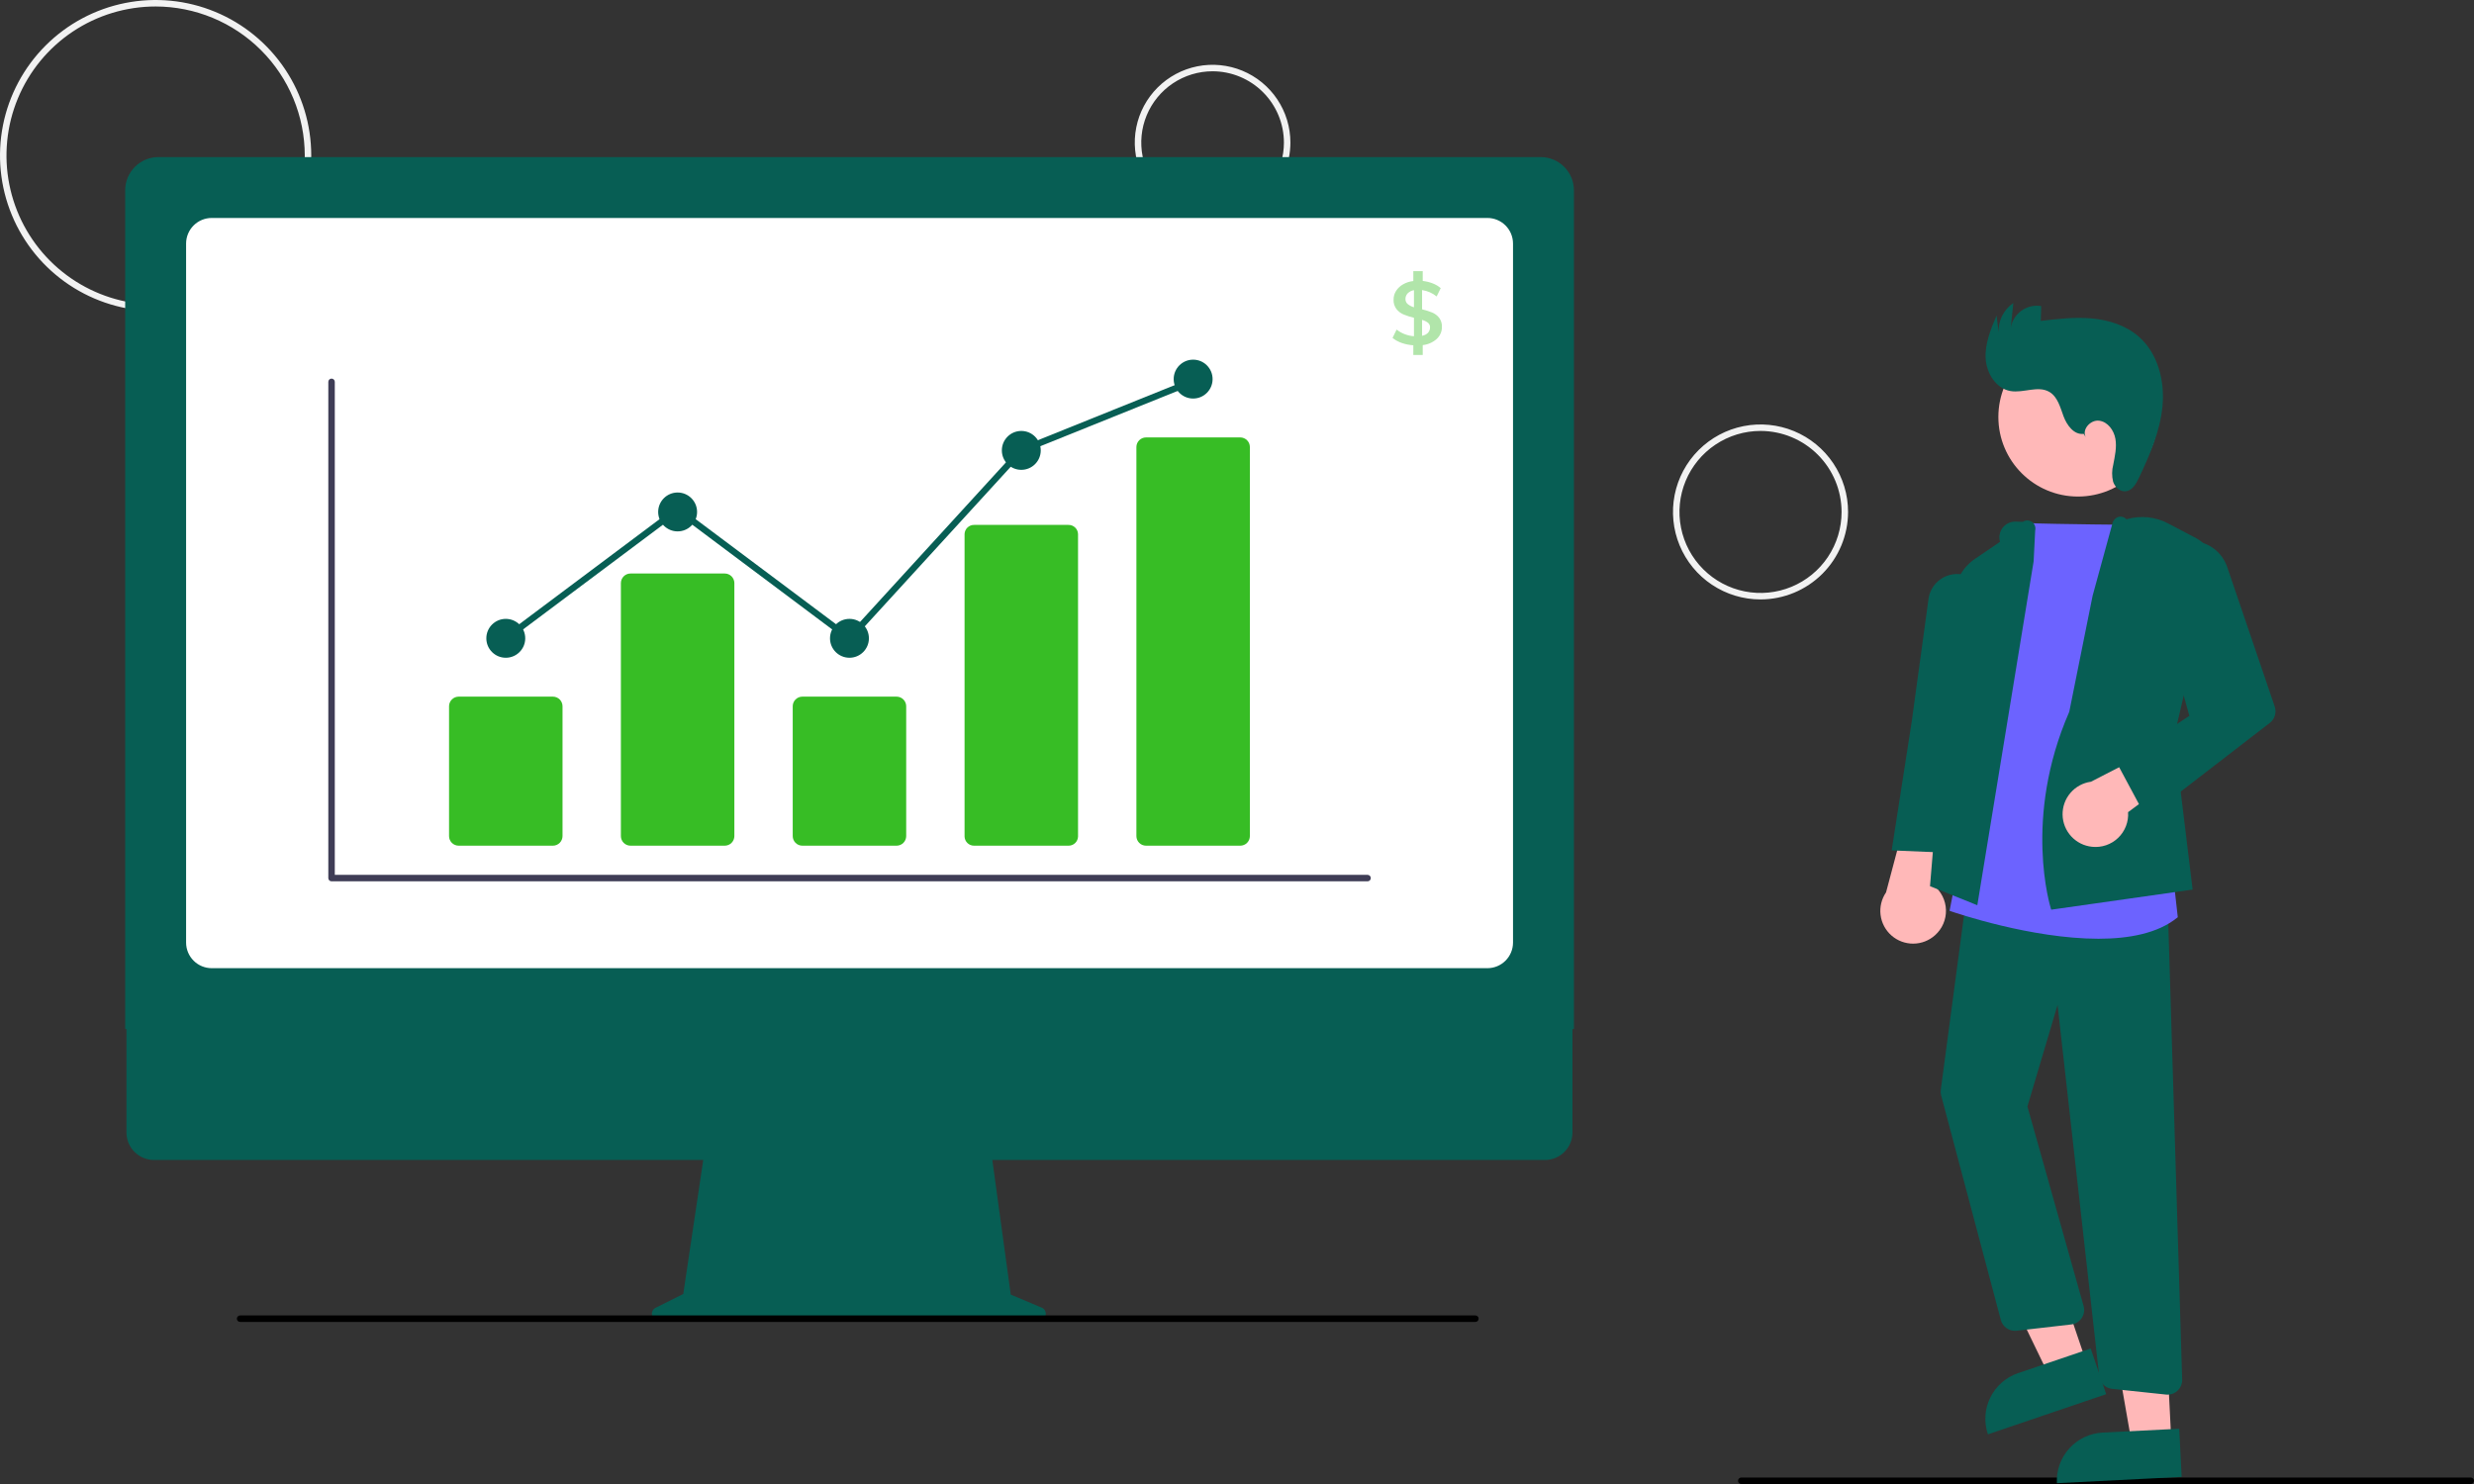 <svg width="450" height="270" viewBox="0 0 450 270" fill="none" xmlns="http://www.w3.org/2000/svg">
<rect x="0" y="0" width="450" height="270" fill="#333333" stroke="none"/>
<g clip-path="url(#clip0_86:243)">
<path d="M28.307 56.594C22.709 56.594 17.236 54.934 12.581 51.825C7.925 48.716 4.297 44.296 2.155 39.126C0.012 33.955 -0.548 28.266 0.544 22.776C1.636 17.287 4.332 12.245 8.291 8.288C12.25 4.331 17.294 1.636 22.785 0.544C28.276 -0.548 33.967 0.012 39.14 2.154C44.312 4.296 48.733 7.923 51.844 12.576C54.954 17.229 56.614 22.7 56.614 28.297C56.606 35.799 53.621 42.992 48.314 48.297C43.007 53.601 35.812 56.585 28.307 56.594ZM28.307 1.179C22.942 1.179 17.697 2.769 13.236 5.749C8.775 8.729 5.298 12.964 3.244 17.919C1.191 22.875 0.654 28.327 1.701 33.587C2.747 38.848 5.331 43.68 9.125 47.472C12.919 51.265 17.753 53.847 23.015 54.894C28.277 55.94 33.731 55.403 38.688 53.351C43.645 51.298 47.882 47.822 50.863 43.363C53.844 38.903 55.435 33.66 55.435 28.297C55.427 21.107 52.566 14.214 47.48 9.131C42.395 4.047 35.499 1.187 28.307 1.179Z" fill="#F2F2F2"/>
<path d="M220.56 40.087C217.761 40.087 215.024 39.257 212.697 37.703C210.369 36.148 208.555 33.938 207.484 31.353C206.413 28.768 206.132 25.923 206.679 23.178C207.225 20.434 208.573 17.913 210.552 15.934C212.532 13.956 215.053 12.608 217.799 12.062C220.544 11.516 223.39 11.796 225.977 12.867C228.563 13.938 230.773 15.752 232.328 18.078C233.884 20.405 234.714 23.14 234.714 25.939C234.71 29.69 233.217 33.286 230.564 35.938C227.91 38.591 224.313 40.083 220.56 40.087ZM220.56 12.969C217.994 12.969 215.486 13.73 213.352 15.155C211.219 16.58 209.556 18.606 208.574 20.976C207.592 23.345 207.335 25.953 207.835 28.469C208.336 30.985 209.572 33.296 211.386 35.109C213.201 36.923 215.512 38.159 218.029 38.659C220.546 39.159 223.154 38.903 225.525 37.921C227.896 36.939 229.922 35.277 231.348 33.144C232.773 31.011 233.534 28.504 233.534 25.939C233.53 22.5 232.162 19.204 229.73 16.772C227.298 14.341 224 12.973 220.56 12.969Z" fill="#F2F2F2"/>
<path d="M320.225 109.061C317.076 109.061 313.997 108.128 311.379 106.379C308.76 104.63 306.719 102.144 305.514 99.235C304.309 96.327 303.994 93.126 304.608 90.039C305.223 86.951 306.739 84.115 308.966 81.889C311.193 79.663 314.03 78.147 317.119 77.533C320.207 76.919 323.409 77.234 326.318 78.439C329.228 79.643 331.715 81.683 333.464 84.301C335.214 86.919 336.148 89.996 336.148 93.144C336.143 97.364 334.464 101.41 331.479 104.394C328.494 107.378 324.447 109.056 320.225 109.061ZM320.225 78.406C317.309 78.406 314.459 79.27 312.034 80.89C309.61 82.509 307.72 84.811 306.604 87.504C305.488 90.197 305.196 93.16 305.765 96.019C306.334 98.878 307.738 101.504 309.8 103.565C311.862 105.627 314.489 107.03 317.349 107.599C320.209 108.168 323.173 107.876 325.867 106.76C328.561 105.645 330.864 103.756 332.484 101.332C334.104 98.908 334.968 96.059 334.968 93.144C334.964 89.237 333.409 85.491 330.645 82.728C327.881 79.965 324.134 78.41 320.225 78.406Z" fill="#F2F2F2"/>
<path d="M449.41 270H316.72C316.564 270 316.414 269.938 316.303 269.827C316.193 269.717 316.131 269.567 316.131 269.411C316.131 269.254 316.193 269.104 316.303 268.994C316.414 268.883 316.564 268.821 316.72 268.821H449.41C449.567 268.821 449.717 268.883 449.827 268.994C449.938 269.104 450 269.254 450 269.411C450 269.567 449.938 269.717 449.827 269.827C449.717 269.938 449.567 270 449.41 270Z" fill="black"/>
<path d="M377.97 90.342C385.97 90.342 392.454 83.859 392.454 75.863C392.454 67.866 385.97 61.383 377.97 61.383C369.971 61.383 363.486 67.866 363.486 75.863C363.486 83.859 369.971 90.342 377.97 90.342Z" fill="#FFB8B8"/>
<path d="M379.473 247.8L372.627 250.124L360.4 224.834L370.504 221.404L379.473 247.8Z" fill="#FFB8B8"/>
<path d="M367.073 249.83L380.276 245.347L383.099 253.657L361.583 260.962C361.213 259.871 361.06 258.717 361.136 257.567C361.211 256.417 361.512 255.293 362.022 254.259C362.531 253.226 363.24 252.302 364.106 251.542C364.973 250.782 365.981 250.2 367.073 249.83Z" fill="#075E54"/>
<path d="M394.941 262.086L387.72 262.448L382.884 234.779L393.541 234.243L394.941 262.086Z" fill="#FFB8B8"/>
<path d="M382.458 260.645L396.384 259.945L396.825 268.71L374.131 269.85C374.073 268.699 374.243 267.548 374.63 266.463C375.017 265.377 375.614 264.378 376.388 263.524C377.161 262.669 378.095 261.975 379.137 261.481C380.178 260.987 381.307 260.703 382.458 260.645Z" fill="#075E54"/>
<path d="M351.97 170.153C352.617 169.577 353.131 168.866 353.473 168.07C353.816 167.274 353.98 166.412 353.954 165.546C353.928 164.68 353.712 163.83 353.321 163.056C352.931 162.282 352.375 161.603 351.694 161.067L358.579 141.157L347.968 143.867L343.057 162.359C342.232 163.563 341.878 165.027 342.061 166.475C342.244 167.922 342.952 169.253 344.05 170.213C345.149 171.174 346.562 171.698 348.022 171.687C349.481 171.676 350.886 171.13 351.97 170.153Z" fill="#FFB8B8"/>
<path d="M394.266 253.743C394.173 253.743 394.079 253.738 393.986 253.728L384.185 252.691C383.582 252.63 383.019 252.364 382.59 251.938C382.161 251.511 381.891 250.95 381.827 250.348L374.252 182.843L368.771 201.315L378.99 237.62C379.094 237.989 379.117 238.377 379.056 238.757C378.995 239.136 378.853 239.497 378.639 239.816C378.425 240.135 378.144 240.404 377.816 240.604C377.488 240.804 377.12 240.93 376.738 240.974L366.803 242.115C366.17 242.185 365.533 242.027 365.007 241.668C364.481 241.31 364.101 240.775 363.935 240.161L353.079 199.306C352.989 198.97 352.967 198.62 353.013 198.275L357.892 161.608L394.287 164.525L396.919 251.009C396.93 251.364 396.869 251.718 396.741 252.049C396.612 252.38 396.418 252.683 396.171 252.937C395.924 253.192 395.628 253.395 395.3 253.534C394.973 253.672 394.621 253.743 394.266 253.743V253.743Z" fill="#075E54"/>
<path d="M381.685 170.795C369.492 170.795 355.687 166.085 354.851 165.796L354.609 165.712L368.365 95.156L368.618 95.167C374.069 95.388 388.946 95.501 389.095 95.502L389.362 95.504L395.096 157.769L396.121 166.876L395.995 166.977C392.488 169.812 387.255 170.795 381.685 170.795Z" fill="#6C63FF"/>
<path d="M359.657 164.697L351.053 161.233L355.439 108.209C355.544 106.902 355.942 105.635 356.603 104.502C357.264 103.369 358.171 102.399 359.257 101.664L363.784 98.584C363.656 98.148 363.633 97.689 363.717 97.242C363.801 96.796 363.99 96.377 364.268 96.018C364.546 95.659 364.905 95.371 365.315 95.177C365.726 94.984 366.177 94.891 366.631 94.905L367.928 94.947C368.174 94.781 368.465 94.693 368.762 94.695C369.06 94.697 369.349 94.789 369.593 94.959C369.837 95.128 370.024 95.368 370.13 95.646C370.235 95.923 370.255 96.227 370.185 96.515L369.9 102.133L359.657 164.697Z" fill="#075E54"/>
<path d="M355.316 155.192L344.082 154.719L347.721 131.319L350.737 109.302C350.796 108.511 351.033 107.744 351.431 107.058C351.828 106.372 352.376 105.784 353.032 105.34C353.689 104.895 354.438 104.604 355.222 104.489C356.007 104.374 356.808 104.438 357.564 104.676C358.743 105.046 359.753 105.818 360.419 106.858C361.085 107.898 361.363 109.139 361.206 110.363L358.151 134.22L355.316 155.192Z" fill="#075E54"/>
<path d="M373.103 165.508L373.027 165.272C372.975 165.11 367.912 148.877 376.383 129.505L380.631 108.385L384.262 95.124C384.33 94.887 384.452 94.669 384.619 94.487C384.786 94.306 384.993 94.166 385.224 94.078C385.495 93.985 385.787 93.973 386.065 94.044C386.343 94.115 386.593 94.267 386.786 94.48C389.316 93.737 392.036 94.009 394.369 95.238L399.467 97.922C400.601 98.519 401.504 99.475 402.036 100.64C402.568 101.806 402.697 103.115 402.405 104.362L395.437 134.087L398.824 161.851L373.103 165.508Z" fill="#075E54"/>
<path d="M380.522 154.064C381.384 154.157 382.256 154.061 383.077 153.781C383.897 153.501 384.646 153.045 385.271 152.445C385.897 151.844 386.382 151.114 386.695 150.305C387.007 149.497 387.138 148.63 387.079 147.765L402.858 136.081L397.342 133.467L380.328 142.228C378.881 142.424 377.557 143.143 376.605 144.25C375.654 145.356 375.142 146.773 375.166 148.232C375.19 149.691 375.748 151.091 376.736 152.165C377.723 153.24 379.07 153.916 380.522 154.064V154.064Z" fill="#FFB8B8"/>
<path d="M390.415 148.833L385.085 138.889L398.229 130.242L391.815 107.244C391.558 106.324 391.494 105.36 391.626 104.413C391.759 103.467 392.085 102.557 392.585 101.742C393.084 100.927 393.747 100.224 394.531 99.677C395.314 99.129 396.203 98.749 397.14 98.56C398.797 98.23 400.517 98.512 401.981 99.354C403.445 100.196 404.554 101.54 405.102 103.137L413.756 128.566C413.934 129.09 413.944 129.657 413.784 130.187C413.624 130.717 413.303 131.183 412.864 131.521L390.415 148.833Z" fill="#075E54"/>
<path d="M378.995 78.934C377.259 79.16 375.949 77.384 375.342 75.742C374.734 74.101 374.271 72.189 372.762 71.303C370.699 70.091 368.06 71.548 365.702 71.149C363.038 70.697 361.307 67.876 361.171 65.178C361.035 62.481 362.109 59.887 363.162 57.4L363.53 60.491C363.481 59.443 363.701 58.401 364.17 57.463C364.64 56.525 365.341 55.723 366.209 55.134L365.735 59.669C365.836 59.043 366.059 58.444 366.393 57.904C366.726 57.365 367.162 56.897 367.677 56.527C368.192 56.157 368.774 55.893 369.392 55.748C370.009 55.604 370.649 55.583 371.274 55.686L371.2 58.388C374.276 58.023 377.379 57.656 380.465 57.935C383.55 58.214 386.657 59.189 388.995 61.221C392.494 64.259 393.771 69.262 393.342 73.875C392.913 78.487 391.009 82.821 389.023 87.007C388.524 88.06 387.833 89.248 386.675 89.382C385.634 89.503 384.682 88.633 384.358 87.637C384.109 86.615 384.119 85.547 384.387 84.53C384.679 82.975 385.048 81.386 384.773 79.828C384.498 78.27 383.377 76.731 381.806 76.54C380.235 76.349 378.627 78.144 379.382 79.534L378.995 78.934Z" fill="#075E54"/>
<path d="M189.487 237.917L183.849 235.543L179.981 207.289H128.474L124.281 235.428L119.237 237.949C118.996 238.07 118.802 238.268 118.688 238.513C118.573 238.757 118.545 239.033 118.607 239.295C118.669 239.558 118.818 239.792 119.029 239.959C119.241 240.127 119.503 240.218 119.773 240.218H189.022C189.299 240.218 189.567 240.122 189.781 239.947C189.995 239.772 190.142 239.528 190.197 239.257C190.251 238.986 190.211 238.705 190.081 238.46C189.952 238.216 189.742 238.024 189.487 237.917Z" fill="#075E54"/>
<path d="M281.019 211.048H28.001C26.674 211.045 25.401 210.516 24.464 209.576C23.526 208.637 23 207.364 23 206.037V170.371H286.021V206.037C286.021 207.364 285.494 208.637 284.556 209.576C283.619 210.516 282.347 211.045 281.019 211.048Z" fill="#075E54"/>
<path d="M286.285 187.228H22.769V34.621C22.77 33.019 23.408 31.484 24.541 30.351C25.674 29.219 27.21 28.582 28.812 28.58H280.242C281.844 28.582 283.38 29.219 284.513 30.351C285.646 31.484 286.283 33.019 286.285 34.621V187.228Z" fill="#075E54"/>
<path d="M270.546 176.152H38.508C37.272 176.15 36.088 175.659 35.215 174.786C34.342 173.913 33.85 172.729 33.849 171.495V44.313C33.85 43.079 34.342 41.895 35.215 41.022C36.088 40.149 37.272 39.658 38.508 39.656H270.546C271.781 39.658 272.966 40.149 273.839 41.022C274.712 41.895 275.204 43.079 275.205 44.313V171.495C275.204 172.729 274.712 173.913 273.839 174.786C272.966 175.659 271.781 176.15 270.546 176.152Z" fill="white"/>
<path d="M268.362 240.512H43.674C43.517 240.512 43.367 240.45 43.257 240.34C43.146 240.229 43.084 240.079 43.084 239.923C43.084 239.766 43.146 239.616 43.257 239.506C43.367 239.395 43.517 239.333 43.674 239.333H268.362C268.519 239.333 268.669 239.395 268.779 239.506C268.89 239.616 268.952 239.766 268.952 239.923C268.952 240.079 268.89 240.229 268.779 240.34C268.669 240.45 268.519 240.512 268.362 240.512Z" fill="black"/>
<path d="M248.747 160.349H60.306C60.15 160.349 60 160.287 59.889 160.177C59.779 160.066 59.717 159.916 59.717 159.76V69.473C59.717 69.317 59.779 69.166 59.889 69.056C60 68.945 60.15 68.883 60.306 68.883C60.463 68.883 60.613 68.945 60.724 69.056C60.834 69.166 60.896 69.317 60.896 69.473V159.17H248.747C248.904 159.17 249.054 159.232 249.164 159.343C249.275 159.453 249.337 159.603 249.337 159.76C249.337 159.916 249.275 160.066 249.164 160.177C249.054 160.287 248.904 160.349 248.747 160.349Z" fill="#3F3D56"/>
<path d="M100.568 153.865H83.429C82.965 153.864 82.519 153.68 82.191 153.352C81.863 153.024 81.678 152.579 81.678 152.115V128.497C81.678 128.033 81.863 127.588 82.191 127.26C82.519 126.932 82.965 126.747 83.429 126.747H100.568C101.032 126.747 101.477 126.932 101.805 127.26C102.133 127.588 102.318 128.033 102.319 128.497V152.115C102.318 152.579 102.133 153.024 101.805 153.352C101.477 153.68 101.032 153.864 100.568 153.865Z" fill="#37BD25"/>
<path d="M131.824 153.865H114.684C114.22 153.864 113.775 153.68 113.447 153.352C113.119 153.023 112.934 152.579 112.934 152.115V106.095C112.934 105.631 113.119 105.186 113.447 104.858C113.775 104.53 114.22 104.345 114.684 104.345H131.824C132.288 104.345 132.733 104.53 133.061 104.858C133.389 105.186 133.574 105.631 133.575 106.095V152.115C133.574 152.579 133.389 153.023 133.061 153.352C132.733 153.68 132.288 153.864 131.824 153.865Z" fill="#37BD25"/>
<path d="M163.08 153.865H145.94C145.476 153.864 145.031 153.68 144.703 153.352C144.375 153.024 144.19 152.579 144.19 152.115V128.497C144.19 128.033 144.375 127.588 144.703 127.26C145.031 126.932 145.476 126.747 145.94 126.747H163.08C163.544 126.747 163.989 126.932 164.317 127.26C164.645 127.588 164.83 128.033 164.83 128.497V152.115C164.83 152.579 164.645 153.024 164.317 153.352C163.989 153.68 163.544 153.864 163.08 153.865Z" fill="#37BD25"/>
<path d="M194.336 153.865H177.196C176.743 153.874 176.304 153.704 175.976 153.391C175.647 153.078 175.457 152.647 175.446 152.194V97.173C175.457 96.719 175.647 96.289 175.976 95.976C176.304 95.663 176.743 95.492 177.196 95.502H194.336C194.789 95.492 195.228 95.663 195.556 95.976C195.884 96.289 196.075 96.719 196.086 97.173V152.194C196.075 152.647 195.884 153.078 195.556 153.391C195.228 153.704 194.789 153.874 194.336 153.865Z" fill="#37BD25"/>
<path d="M225.592 153.865H208.452C207.988 153.864 207.543 153.68 207.215 153.352C206.887 153.024 206.702 152.579 206.701 152.115V81.335C206.702 80.871 206.887 80.426 207.215 80.098C207.543 79.77 207.988 79.586 208.452 79.585H225.592C226.056 79.586 226.501 79.77 226.829 80.098C227.157 80.426 227.342 80.871 227.342 81.335V152.115C227.342 152.579 227.157 153.024 226.829 153.352C226.501 153.68 226.056 153.864 225.592 153.865Z" fill="#37BD25"/>
<path d="M91.998 119.672C93.953 119.672 95.537 118.089 95.537 116.135C95.537 114.182 93.953 112.598 91.998 112.598C90.044 112.598 88.46 114.182 88.46 116.135C88.46 118.089 90.044 119.672 91.998 119.672Z" fill="#075E54"/>
<path d="M123.254 96.681C125.208 96.681 126.793 95.098 126.793 93.144C126.793 91.191 125.208 89.607 123.254 89.607C121.3 89.607 119.716 91.191 119.716 93.144C119.716 95.098 121.3 96.681 123.254 96.681Z" fill="#075E54"/>
<path d="M154.51 119.672C156.464 119.672 158.048 118.089 158.048 116.135C158.048 114.182 156.464 112.598 154.51 112.598C152.556 112.598 150.972 114.182 150.972 116.135C150.972 118.089 152.556 119.672 154.51 119.672Z" fill="#075E54"/>
<path d="M185.766 85.48C187.72 85.48 189.304 83.897 189.304 81.943C189.304 79.99 187.72 78.406 185.766 78.406C183.812 78.406 182.228 79.99 182.228 81.943C182.228 83.897 183.812 85.48 185.766 85.48Z" fill="#075E54"/>
<path d="M217.022 72.511C218.976 72.511 220.56 70.927 220.56 68.974C220.56 67.02 218.976 65.437 217.022 65.437C215.068 65.437 213.483 67.02 213.483 68.974C213.483 70.927 215.068 72.511 217.022 72.511Z" fill="#075E54"/>
<path d="M154.584 116.928L123.254 93.47L92.352 116.607L91.645 115.664L123.254 91.996L154.436 115.343L185.421 81.447L185.545 81.396L216.801 68.808L217.242 69.901L186.111 82.44L154.584 116.928Z" fill="#075E54"/>
<path d="M261.769 57.816C261.445 57.405 261.018 57.08 260.528 56.87C259.925 56.626 259.301 56.428 258.664 56.281V52.776C259.643 52.918 260.562 53.321 261.315 53.939L262.055 52.422C261.629 52.057 261.141 51.767 260.612 51.564C260.026 51.336 259.41 51.184 258.782 51.112V49.335H257.07V51.13C256.408 51.201 255.771 51.407 255.199 51.734C254.682 52.029 254.247 52.439 253.931 52.931C253.629 53.41 253.473 53.961 253.479 54.522C253.45 55.129 253.633 55.729 253.999 56.224C254.336 56.654 254.78 56.993 255.291 57.211C255.905 57.463 256.539 57.665 257.188 57.816V61.175C256.032 61.091 254.931 60.668 254.033 59.964L253.293 61.483C253.796 61.882 254.367 62.194 254.981 62.404C255.654 62.636 256.357 62.777 257.07 62.823V64.585H258.782V62.79C259.733 62.69 260.625 62.297 261.324 61.668C261.632 61.384 261.876 61.041 262.039 60.662C262.202 60.282 262.282 59.874 262.272 59.464C262.301 58.876 262.124 58.295 261.769 57.816ZM257.188 55.91C256.77 55.788 256.383 55.588 256.047 55.321C255.914 55.207 255.808 55.066 255.739 54.908C255.669 54.75 255.636 54.58 255.643 54.408C255.631 54.02 255.779 53.642 256.056 53.358C256.363 53.061 256.758 52.863 257.188 52.793V55.91ZM259.739 60.555C259.45 60.841 259.073 61.03 258.664 61.094V58.204C259.055 58.305 259.421 58.481 259.739 58.722C259.86 58.821 259.956 58.945 260.02 59.085C260.084 59.225 260.114 59.377 260.109 59.529C260.125 59.904 259.992 60.27 259.739 60.555Z" fill="#37BD25" fill-opacity="0.39"/>
</g>
<defs>
<clipPath id="clip0_86:243">
<rect width="450" height="270" fill="white"/>
</clipPath>
</defs>
</svg>
